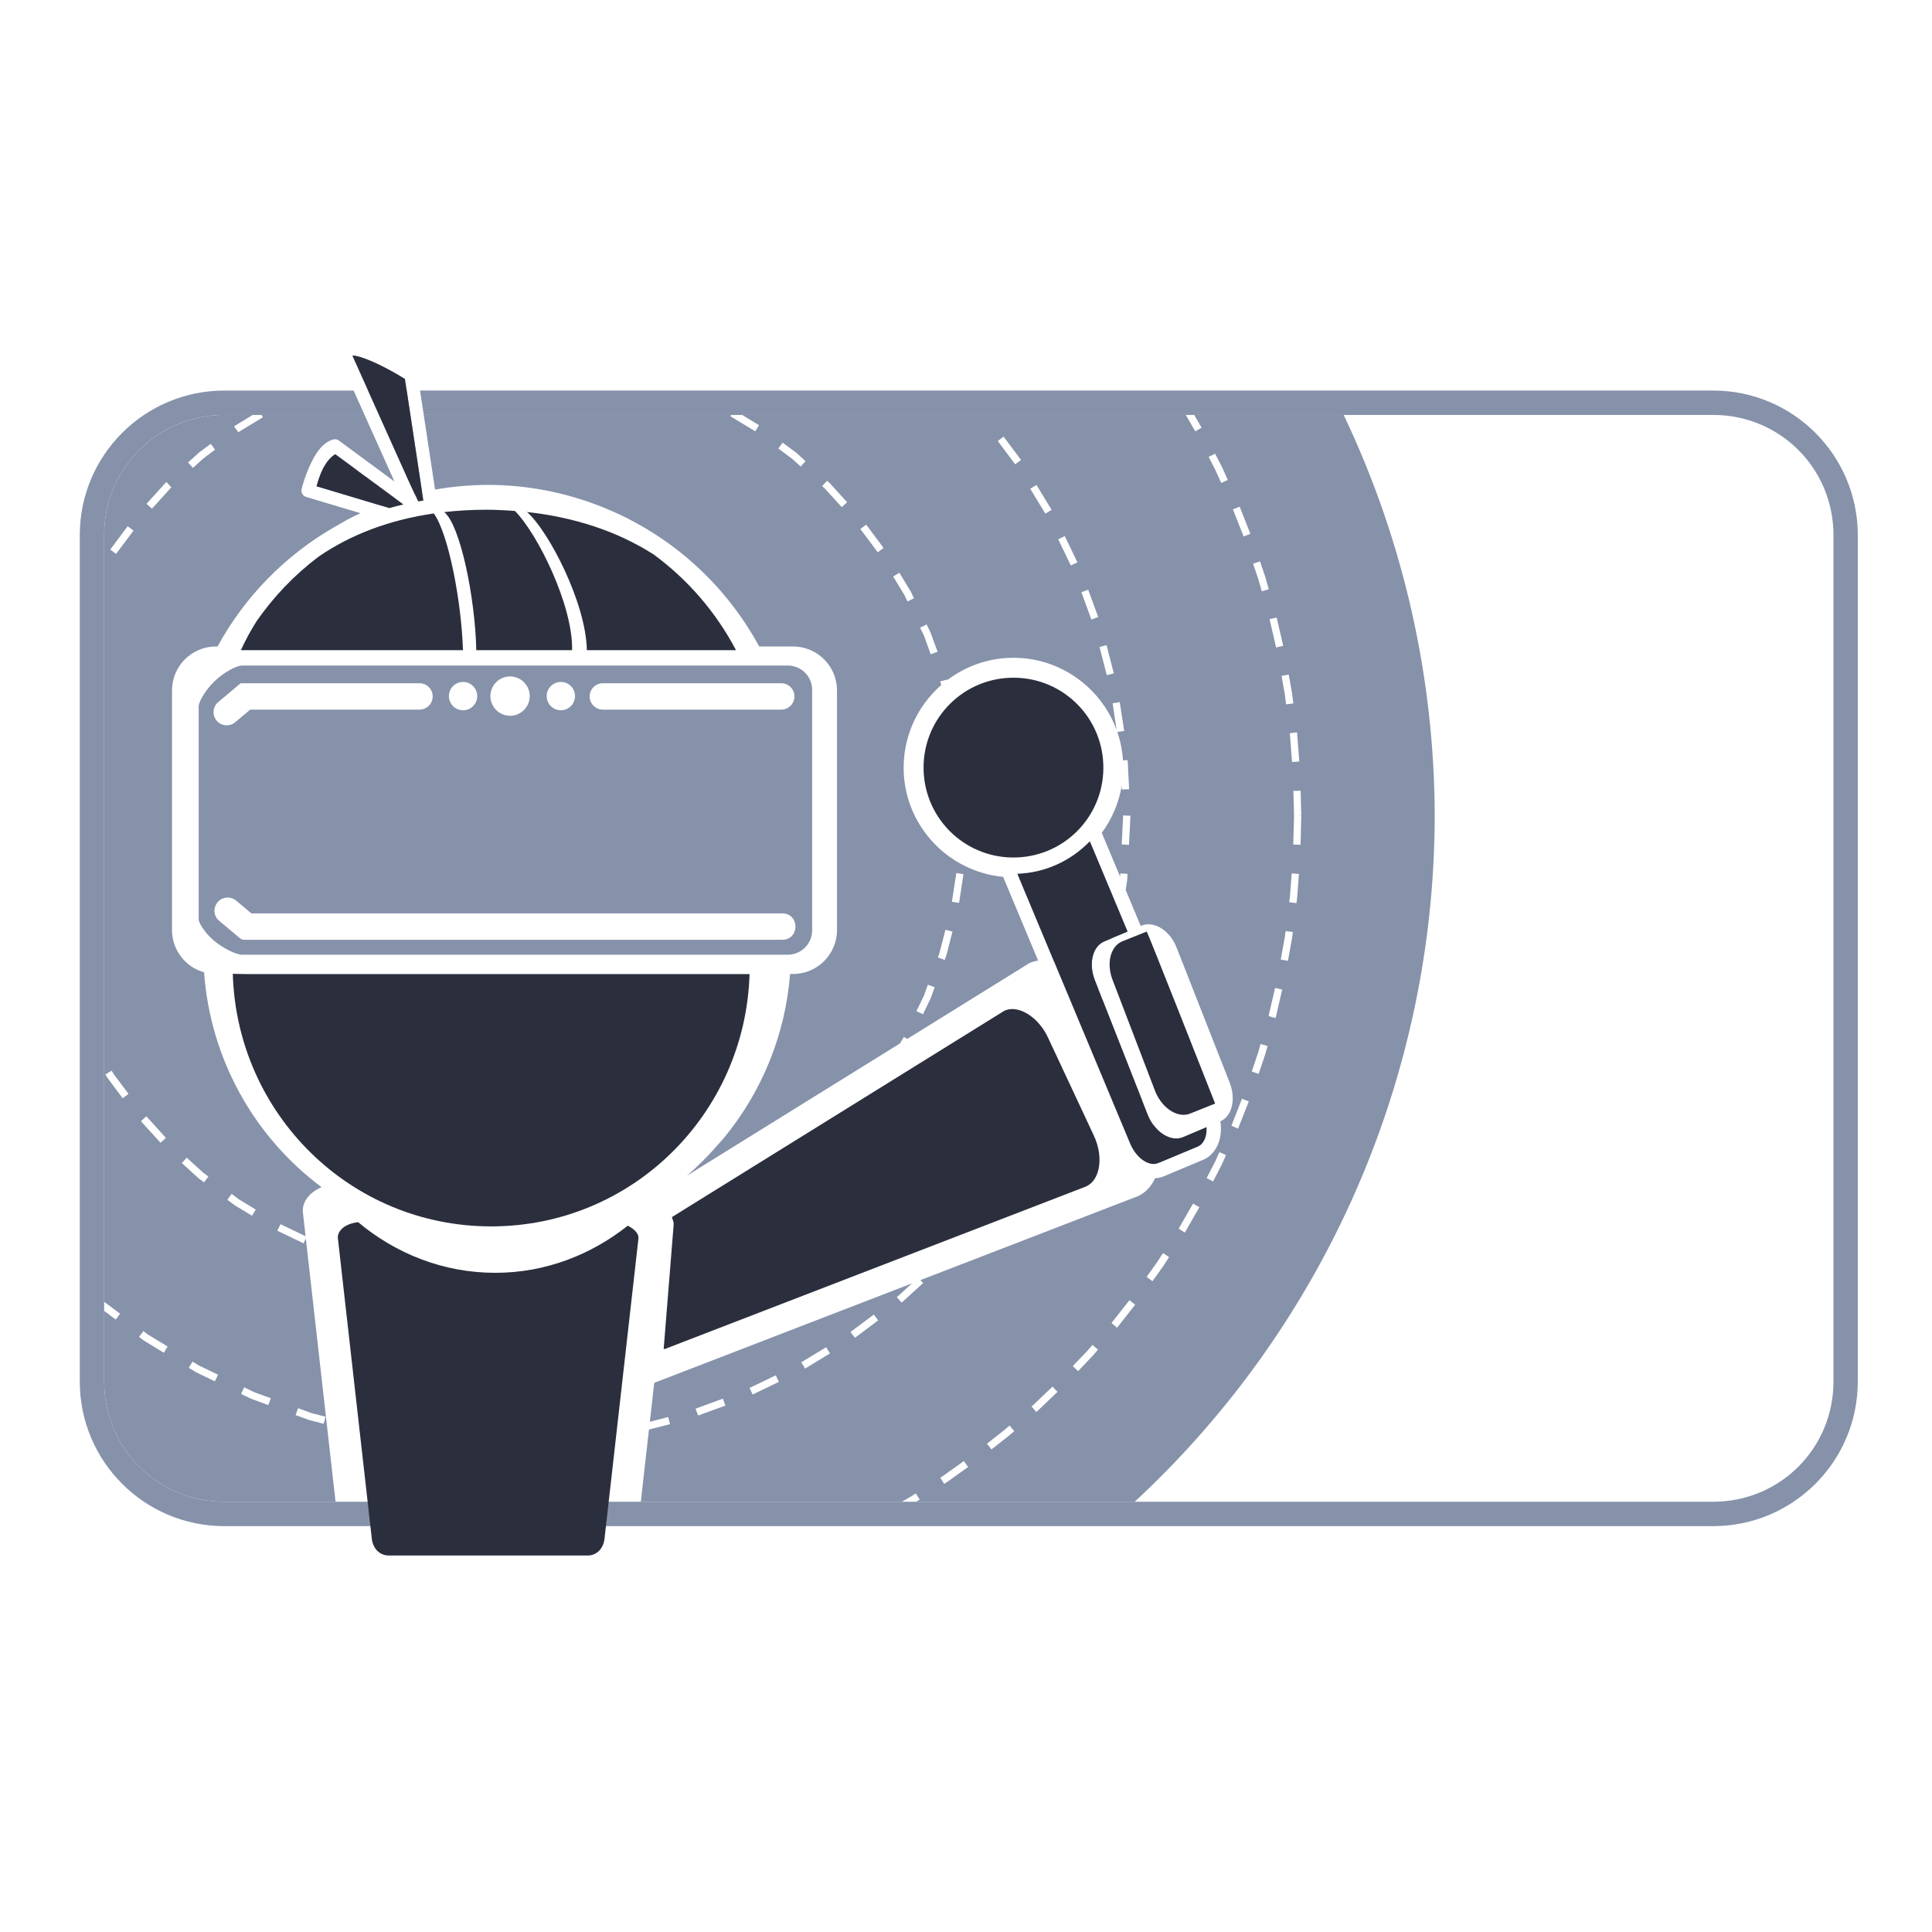 <?xml version="1.0" encoding="UTF-8" standalone="no"?>
<!-- Created with Inkscape (http://www.inkscape.org/) -->

<svg
   xmlns:dc="http://purl.org/dc/elements/1.1/"
   xmlns:cc="http://creativecommons.org/ns#"
   xmlns:rdf="http://www.w3.org/1999/02/22-rdf-syntax-ns#"
   xmlns:svg="http://www.w3.org/2000/svg"
   xmlns="http://www.w3.org/2000/svg"
   xmlns:sodipodi="http://sodipodi.sourceforge.net/DTD/sodipodi-0.dtd"
   xmlns:inkscape="http://www.inkscape.org/namespaces/inkscape"
   width="300"
   height="300"
   viewBox="0 0 79.375 79.375"
   version="1.1"
   id="svg2822"
   inkscape:version="0.92.2 2405546, 2018-03-11"
   sodipodi:docname="environment-emitting-headset.svg"
   inkscape:export-filename="/home/bastian/Sync/VRAR Requirements Visualization/virtual-reality-icons repository/900px/environment-emitting-headset.png"
   inkscape:export-xdpi="288"
   inkscape:export-ydpi="288">
  <defs
     id="defs2816">
    <clipPath
       clipPathUnits="userSpaceOnUse"
       id="clipPath6262-7">
      <rect
         y="220.75"
         x="26.85"
         height="6.375"
         width="3.825"
         id="rect6264-2"
         style="color:#bebebe;display:inline;overflow:visible;visibility:visible;fill:#bebebe;fill-opacity:1;fill-rule:nonzero;stroke:none;stroke-width:2;marker:none" />
    </clipPath>
    <clipPath
       clipPathUnits="userSpaceOnUse"
       id="clipPath6258-2">
      <rect
         y="221.282"
         x="26.966"
         height="5.313"
         width="2.898"
         id="rect6260-6"
         style="color:#bebebe;display:inline;overflow:visible;visibility:visible;fill:#bebebe;fill-opacity:1;fill-rule:nonzero;stroke:none;stroke-width:2;marker:none" />
    </clipPath>
    <clipPath
       clipPathUnits="userSpaceOnUse"
       id="clipPath6254-1">
      <rect
         y="221.502"
         x="26.999"
         height="4.878"
         width="1.876"
         id="rect6256-0"
         style="color:#bebebe;display:inline;overflow:visible;visibility:visible;fill:#bebebe;fill-opacity:1;stroke:none;stroke-width:2;marker:none" />
    </clipPath>
    <clipPath
       clipPathUnits="userSpaceOnUse"
       id="clipPath6262-7-6">
      <rect
         y="220.75"
         x="26.85"
         height="6.375"
         width="3.825"
         id="rect6264-2-2"
         style="color:#bebebe;display:inline;overflow:visible;visibility:visible;fill:#bebebe;fill-opacity:1;fill-rule:nonzero;stroke:none;stroke-width:2;marker:none" />
    </clipPath>
    <clipPath
       clipPathUnits="userSpaceOnUse"
       id="clipPath6258-2-9">
      <rect
         y="221.282"
         x="26.966"
         height="5.313"
         width="2.898"
         id="rect6260-6-1"
         style="color:#bebebe;display:inline;overflow:visible;visibility:visible;fill:#bebebe;fill-opacity:1;fill-rule:nonzero;stroke:none;stroke-width:2;marker:none" />
    </clipPath>
    <clipPath
       clipPathUnits="userSpaceOnUse"
       id="clipPath6254-1-2">
      <rect
         y="221.502"
         x="26.999"
         height="4.878"
         width="1.876"
         id="rect6256-0-7"
         style="color:#bebebe;display:inline;overflow:visible;visibility:visible;fill:#bebebe;fill-opacity:1;stroke:none;stroke-width:2;marker:none" />
    </clipPath>
    <clipPath
       clipPathUnits="userSpaceOnUse"
       id="clipPath6262-7-6-9">
      <rect
         y="220.75"
         x="26.85"
         height="6.375"
         width="3.825"
         id="rect6264-2-2-3"
         style="color:#bebebe;display:inline;overflow:visible;visibility:visible;fill:#bebebe;fill-opacity:1;fill-rule:nonzero;stroke:none;stroke-width:2;marker:none" />
    </clipPath>
    <clipPath
       clipPathUnits="userSpaceOnUse"
       id="clipPath6258-2-9-1">
      <rect
         y="221.282"
         x="26.966"
         height="5.313"
         width="2.898"
         id="rect6260-6-1-9"
         style="color:#bebebe;display:inline;overflow:visible;visibility:visible;fill:#bebebe;fill-opacity:1;fill-rule:nonzero;stroke:none;stroke-width:2;marker:none" />
    </clipPath>
    <clipPath
       clipPathUnits="userSpaceOnUse"
       id="clipPath6254-1-2-4">
      <rect
         y="221.502"
         x="26.999"
         height="4.878"
         width="1.876"
         id="rect6256-0-7-7"
         style="color:#bebebe;display:inline;overflow:visible;visibility:visible;fill:#bebebe;fill-opacity:1;stroke:none;stroke-width:2;marker:none" />
    </clipPath>
    <clipPath
       clipPathUnits="userSpaceOnUse"
       id="clipPath6254-1-2-4-6">
      <rect
         y="221.502"
         x="26.999"
         height="4.878"
         width="1.876"
         id="rect6256-0-7-7-1"
         style="color:#bebebe;display:inline;overflow:visible;visibility:visible;fill:#bebebe;fill-opacity:1;stroke:none;stroke-width:2;marker:none" />
    </clipPath>
    <clipPath
       clipPathUnits="userSpaceOnUse"
       id="clipPath6258-2-9-1-5">
      <rect
         y="221.282"
         x="26.966"
         height="5.313"
         width="2.898"
         id="rect6260-6-1-9-5"
         style="color:#bebebe;display:inline;overflow:visible;visibility:visible;fill:#bebebe;fill-opacity:1;fill-rule:nonzero;stroke:none;stroke-width:2;marker:none" />
    </clipPath>
    <clipPath
       clipPathUnits="userSpaceOnUse"
       id="clipPath6262-7-6-9-4">
      <rect
         y="220.75"
         x="26.85"
         height="6.375"
         width="3.825"
         id="rect6264-2-2-3-7"
         style="color:#bebebe;display:inline;overflow:visible;visibility:visible;fill:#bebebe;fill-opacity:1;fill-rule:nonzero;stroke:none;stroke-width:2;marker:none" />
    </clipPath>
    <clipPath
       clipPathUnits="userSpaceOnUse"
       id="clipPath6254-1-2-8">
      <rect
         y="221.502"
         x="26.999"
         height="4.878"
         width="1.876"
         id="rect6256-0-7-8"
         style="color:#bebebe;display:inline;overflow:visible;visibility:visible;fill:#bebebe;fill-opacity:1;stroke:none;stroke-width:2;marker:none" />
    </clipPath>
    <clipPath
       clipPathUnits="userSpaceOnUse"
       id="clipPath6258-2-9-4">
      <rect
         y="221.282"
         x="26.966"
         height="5.313"
         width="2.898"
         id="rect6260-6-1-3"
         style="color:#bebebe;display:inline;overflow:visible;visibility:visible;fill:#bebebe;fill-opacity:1;fill-rule:nonzero;stroke:none;stroke-width:2;marker:none" />
    </clipPath>
    <clipPath
       clipPathUnits="userSpaceOnUse"
       id="clipPath6262-7-6-1">
      <rect
         y="220.75"
         x="26.85"
         height="6.375"
         width="3.825"
         id="rect6264-2-2-4"
         style="color:#bebebe;display:inline;overflow:visible;visibility:visible;fill:#bebebe;fill-opacity:1;fill-rule:nonzero;stroke:none;stroke-width:2;marker:none" />
    </clipPath>
    <inkscape:path-effect
       effect="powerstroke"
       id="path-effect12069-9-3-7"
       is_visible="true"
       offset_points="0.004,0.718 | 0.5,0.458 | 1,-1.1980443e-05"
       sort_points="true"
       interpolator_type="CubicBezierFit"
       interpolator_beta="0.2"
       start_linecap_type="butt"
       linejoin_type="extrp_arc"
       miter_limit="4"
       end_linecap_type="butt" />
    <inkscape:path-effect
       effect="powerstroke"
       id="path-effect12071-4-3-8"
       is_visible="true"
       offset_points="0.002,0.352 | 0.501,0.267 | 1,-1.1980444e-05"
       sort_points="true"
       interpolator_type="CubicBezierFit"
       interpolator_beta="0.2"
       start_linecap_type="butt"
       linejoin_type="extrp_arc"
       miter_limit="4"
       end_linecap_type="butt" />
    <inkscape:path-effect
       effect="powerstroke"
       id="path-effect12067-35-7-4"
       is_visible="true"
       offset_points="0.012,0.68 | 1,0.367 | 2,-1.1980443e-05"
       sort_points="true"
       interpolator_type="CubicBezierFit"
       interpolator_beta="0.2"
       start_linecap_type="butt"
       linejoin_type="extrp_arc"
       miter_limit="4"
       end_linecap_type="butt" />
    <marker
       inkscape:isstock="true"
       style="overflow:visible"
       id="marker7811-5-8"
       refX="0"
       refY="0"
       orient="auto"
       inkscape:stockid="TriangleOutM">
      <path
         transform="scale(0.4)"
         style="fill:#2b2e3c;fill-opacity:1;fill-rule:evenodd;stroke:#2b2e3c;stroke-width:1pt;stroke-opacity:1"
         d="M 5.77,0 -2.88,5 V -5 Z"
         id="path7809-4-8"
         inkscape:connector-curvature="0" />
    </marker>
    <marker
       inkscape:isstock="true"
       style="overflow:visible"
       id="marker7811-5-8-5"
       refX="0"
       refY="0"
       orient="auto"
       inkscape:stockid="TriangleOutM">
      <path
         transform="scale(0.4)"
         style="fill:#2b2e3c;fill-opacity:1;fill-rule:evenodd;stroke:#2b2e3c;stroke-width:1pt;stroke-opacity:1"
         d="M 5.77,0 -2.88,5 V -5 Z"
         id="path7809-4-8-9"
         inkscape:connector-curvature="0" />
    </marker>
    <marker
       inkscape:stockid="TriangleInM"
       orient="auto"
       refY="0"
       refX="0"
       id="TriangleInM"
       style="overflow:visible"
       inkscape:isstock="true">
      <path
         id="path7387"
         d="M 5.77,0 -2.88,5 V -5 Z"
         style="fill:#2b2e3c;fill-opacity:1;fill-rule:evenodd;stroke:#2b2e3c;stroke-width:1pt;stroke-opacity:1"
         transform="scale(-0.4)"
         inkscape:connector-curvature="0" />
    </marker>
    <marker
       inkscape:isstock="true"
       style="overflow:visible"
       id="marker8582"
       refX="0"
       refY="0"
       orient="auto"
       inkscape:stockid="TriangleOutM">
      <path
         transform="scale(0.4)"
         style="fill:#2b2e3c;fill-opacity:1;fill-rule:evenodd;stroke:#2b2e3c;stroke-width:1pt;stroke-opacity:1"
         d="M 5.77,0 -2.88,5 V -5 Z"
         id="path8580"
         inkscape:connector-curvature="0" />
    </marker>
  </defs>
  <sodipodi:namedview
     id="base"
     pagecolor="#dddddd"
     bordercolor="#666666"
     borderopacity="1.0"
     inkscape:pageopacity="0"
     inkscape:pageshadow="2"
     inkscape:zoom="2.8284273"
     inkscape:cx="147.20494"
     inkscape:cy="173.31533"
     inkscape:document-units="mm"
     inkscape:current-layer="g11662"
     showgrid="false"
     inkscape:window-width="1920"
     inkscape:window-height="1016"
     inkscape:window-x="0"
     inkscape:window-y="27"
     inkscape:window-maximized="1"
     units="px"
     inkscape:snap-global="false"
     fit-margin-top="5"
     fit-margin-left="5"
     fit-margin-right="5"
     fit-margin-bottom="5"
     inkscape:snap-grids="true">
    <inkscape:grid
       type="xygrid"
       id="grid3470"
       originx="-180.986"
       originy="-153.567"
       empspacing="4" />
  </sodipodi:namedview>
  <g
     inkscape:label="Layer 1"
     inkscape:groupmode="layer"
     id="layer1"
     transform="translate(-180.986,-64.058)">
    <g
       id="g6111"
       transform="matrix(1.489,0,0,1.489,-109.078,-50.161)"
       style="stroke-width:0.672">
      <g
         transform="matrix(-0.07,0.92,-0.923,-0.07,128.537,1306.49)"
         id="g6334-6-7-3-7"
         style="stroke-width:0.488" />
      <g
         transform="matrix(0.257,0.886,-0.889,0.256,557.861,1263.749)"
         id="g6334-6-7-2"
         style="stroke-width:0.488" />
      <g
         transform="matrix(0.443,0.81,-0.812,0.441,799.195,1163.559)"
         id="g6334-6-6"
         style="stroke-width:0.488" />
      <g
         id="g6334-9"
         transform="matrix(0.453,0.805,-0.807,0.451,810.061,1153.462)"
         style="stroke-width:0.488" />
      <g
         id="g6334-2-1"
         transform="matrix(0.762,0.524,-0.525,0.759,1208.106,794.818)"
         style="stroke-width:0.488" />
      <g
         id="g13025-6-4-6-3"
         transform="matrix(0.14,-0.58,1.314,-0.137,265.918,-656.728)"
         style="stroke-width:0.639" />
      <g
         id="g11662"
         transform="translate(0,3.199)">
        <path
           style="opacity:1;fill:#8692aa;fill-opacity:1;fill-rule:evenodd;stroke:none;stroke-width:0;stroke-linecap:butt;stroke-linejoin:round;stroke-miterlimit:4;stroke-dasharray:none;stroke-dashoffset:1.89;stroke-opacity:1"
           clip-path="none"
           d="m 34.74,64.299 c -10.361,0 -18.641,8.282 -18.641,18.643 V 201.777 l 2.475,1.848 -0.682,0.9 -1.793,-1.344 v 10.945 c 0,10.361 8.28,18.641 18.641,18.641 h 17.225 0.002 l -0.389,-3.439 -0.182,-1.613 -4.033,-35.734 -0.357,0.729 -4.066,-1.957 0.496,-1.01 3.887,1.869 -0.422,-3.73 c -0.135,-1.677 1.109,-3.123 2.906,-3.873 -10.626,-7.927 -17.276,-20.085 -18.217,-33.309 -2.875,-0.807 -4.975,-3.433 -4.975,-6.572 v -37.104 c 0,-3.786 3.048,-6.834 6.834,-6.834 h 0.227 c 4.241,-7.764 10.556,-14.197 18.24,-18.582 0.018,0.009 1.936,-1.115 1.936,-1.115 0.653,-0.336 1.314,-0.656 1.982,-0.961 l -8.43,-2.525 c -0.519,-0.158 -0.823,-0.694 -0.693,-1.221 0.187,-0.795 0.658,-2.371 1.418,-3.936 0.76,-1.564 1.73,-3.203 3.441,-3.736 0.311,-0.097 0.65,-0.04 0.912,0.154 l 3.789,2.793 1.244,0.918 3.584,2.641 -4.637,-10.32 H 40.486 l 0.223,0.363 -3.715,2.254 -0.045,0.033 -0.045,0.033 -0.682,-0.902 0.1,-0.066 0.045,-0.033 2.758,-1.682 z m 23.963,0 5.525,12.295 c 0.386,-0.094 0.774,-0.183 1.162,-0.268 L 63.57,64.299 Z m 6.936,0 1.754,11.572 c 2.733,-0.482 5.504,-0.725 8.279,-0.727 6.133,0.017 12.205,1.215 17.885,3.529 l 1.416,0.602 c 9.658,4.274 17.626,11.629 22.658,20.914 h 0.391 1.684 3.158 c 3.786,0 6.834,3.048 6.834,6.834 v 37.104 c 0,3.786 -3.048,6.834 -6.834,6.834 h -0.439 c -0.733,9.337 -4.324,18.223 -10.285,25.447 l -1.018,1.141 c -1.448,1.67 -3.015,3.232 -4.689,4.674 l 5.977,-3.711 1.391,-0.863 25.656,-15.924 0.613,-1.012 0.516,0.311 3.016,-1.871 1.758,-1.09 14.141,-8.777 c 0.44,-0.206 0.902,-0.334 1.373,-0.404 l -5.428,-12.979 c -8.358,-0.791 -15.082,-7.674 -15.408,-16.285 -0.202,-5.327 2.087,-10.183 5.818,-13.453 l -0.146,-0.57 1.088,-0.275 0.018,0.07 c 2.683,-2.03 5.983,-3.297 9.59,-3.434 7.558,-0.287 14.17,4.441 16.639,11.195 l -0.625,-4.15 1.109,-0.176 0.682,4.463 -1.062,0.156 c 0.481,1.394 0.775,2.873 0.877,4.408 l 0.725,-0.037 0.23,4.496 -1.121,0.055 -0.029,-0.57 c -0.454,2.682 -1.528,5.165 -3.092,7.277 l 2.844,6.803 0.025,-0.496 1.121,0.055 -0.045,0.979 -0.012,0.055 -0.223,1.48 2.328,5.568 0.094,-0.041 c 1.89,-0.803 4.393,0.657 5.447,3.34 l 8.16,20.756 c 1.121,2.64 0.516,5.406 -1.352,6.225 0.13,0.904 0.12,1.791 -0.066,2.613 -0.331,1.46 -1.212,2.771 -2.605,3.354 l -6.111,2.561 c -0.436,0.183 -0.889,0.269 -1.344,0.291 -0.56,1.236 -1.436,2.216 -2.615,2.768 l -15.406,5.945 c 0,0 -4.426,1.714 -4.443,1.723 h -0.019 l -13.881,5.357 0.416,0.457 -3.33,3.035 -0.758,-0.836 2.361,-2.15 -39.959,15.422 -0.682,6.033 2.844,-0.73 0.285,1.1 -3.264,0.836 -1.264,11.195 H 139.75 l 1.33,-0.766 0.021,-0.01 0.814,-0.518 0.604,0.945 -0.543,0.348 h 33.865 c 29.61,-27.45 46.459,-65.985 46.508,-106.361 -0.051,-21.491 -4.87,-42.703 -14.109,-62.107 h -23.17 l 1.139,1.979 -0.979,0.561 -1.465,-2.539 h -31.27 -0.963 -36.529 l 2.609,1.584 -0.582,0.955 -3.857,-2.34 0.121,-0.199 z m 89.883,3.363 2.705,3.617 -0.912,0.67 -2.693,-3.605 z m -34.238,0.936 2.111,1.57 0.045,0.045 1.385,1.252 -0.758,0.836 -1.342,-1.23 -0.012,0.01 -2.109,-1.582 z m -88.664,0.186 0.67,0.902 -1.857,1.395 -1.572,1.43 -0.758,-0.836 1.615,-1.461 0.033,-0.045 z m 155.689,1.518 1.066,2.078 0.012,0.021 0.891,1.979 -1.023,0.461 -0.879,-1.945 -0.012,-0.033 -1.055,-2.055 z m -136.387,0.088 c -0.598,0.354 -1.372,1.147 -1.957,2.352 -0.494,1.018 -0.724,1.864 -0.945,2.617 l 9.734,2.918 c 0.874,-0.323 1.757,-0.621 2.648,-0.893 l -4.791,-3.535 -0.516,1.068 -1.361,-0.658 0.637,-1.324 z m 76.232,4.109 0.418,0.375 0.033,0.033 2.66,2.924 -0.836,0.758 -2.615,-2.879 -0.021,-0.023 -0.023,-0.021 -0.373,-0.33 z m -102.395,0.211 0.758,0.834 -0.176,0.166 -2.836,3.121 -0.834,-0.758 2.867,-3.166 0.047,-0.033 z m 134.863,0.449 2.34,3.848 -0.967,0.594 -2.342,-3.859 z m 31.5,3.363 1.648,4.199 -1.045,0.418 -1.658,-4.199 z m -57.902,2.781 2.693,3.615 -0.9,0.672 -2.693,-3.605 z m -114.482,0.252 0.912,0.672 -2.705,3.615 -0.9,-0.67 z m 145.27,1.529 1.957,4.066 -1.023,0.482 -1.955,-4.055 z m 30.26,3.912 0.791,2.342 0.01,0.033 0.561,1.955 -1.088,0.309 -0.549,-1.936 -0.012,-0.021 -0.781,-2.318 z m -55.902,1.77 1.758,2.891 0.023,0.045 0.482,1.021 -1.01,0.484 -0.463,-0.967 v -0.012 l -0.021,-0.033 -1.736,-2.848 z m 29.27,2.627 1.549,4.232 -1.055,0.385 -1.549,-4.232 z m 29.215,4.309 1.012,4.385 -1.1,0.264 -1.012,-4.396 z m -54.264,1.076 0.604,1.242 0.023,0.057 1.078,2.934 -1.066,0.385 -1.045,-2.879 -0.012,-0.012 -0.01,-0.045 -0.584,-1.186 z m 27.896,3.211 1.121,4.373 -1.09,0.275 -1.121,-4.363 z m 28.234,4.561 0.518,2.869 v 0.033 l 0.197,1.57 -1.121,0.145 -0.197,-1.584 -0.506,-2.836 z m 1.287,8.947 0.021,0.152 v 0.033 l 0.33,4.342 -1.121,0.078 -0.33,-4.309 v -0.021 l -0.021,-0.133 z m 0.561,9.057 0.098,3.836 -0.559,0.021 0.559,0.012 -0.109,4.506 -1.131,-0.033 0.121,-4.473 v -0.021 -0.012 l -0.1,-3.814 z m -27.512,3.824 1.133,0.055 -0.23,4.508 -1.121,-0.057 z m -4.938,4.57 c -2.893,2.915 -6.826,4.804 -11.229,5.02 l 5.473,13.094 c 2.466,0.705 4.902,2.883 6.361,6.002 l 0.014,0.029 0.467,-1.811 -0.445,-1.133 c -1.127,-2.653 -0.513,-5.436 1.377,-6.238 l 1.033,-0.439 0.184,-1.223 1.111,0.178 -0.082,0.529 1.354,-0.574 z m -20.924,4.365 1.109,0.166 -0.682,4.463 -1.109,-0.178 z m 51.988,0.055 1.121,0.088 -0.275,3.672 v 0.033 l -0.109,0.812 -1.121,-0.143 0.109,-0.791 v -0.021 z m -53.67,8.738 1.088,0.275 -0.934,3.66 -0.023,0.055 -0.252,0.682 -1.055,-0.385 0.23,-0.627 z m 52.725,0.199 1.121,0.143 -0.121,0.924 v 0.021 l -0.637,3.527 -1.111,-0.197 0.627,-3.496 z m -55.451,8.32 1.057,0.383 -0.627,1.727 -0.023,0.057 -1.164,2.406 -1.012,-0.482 1.143,-2.363 0.012,-0.033 0.012,-0.023 z m 53.822,0.494 1.1,0.252 -0.955,4.154 -0.012,0.035 -0.066,0.23 -1.076,-0.309 0.055,-0.209 v -0.021 z m -26.703,1.943 -0.125,0.484 -0.01,0.057 -0.35,0.949 0.244,0.523 0.543,-0.199 0.527,1.43 -0.424,0.152 5.824,12.453 z m 24.451,6.75 1.088,0.309 -0.373,1.318 -0.012,0.033 -1,2.967 -1.066,-0.361 0.99,-2.945 0.012,-0.023 z m -178.1,4.133 0.33,0.539 0.033,0.045 2.254,3.012 -0.902,0.682 -2.285,-3.066 -0.035,-0.045 -0.352,-0.584 z m 175.221,4.354 1.055,0.416 -1.648,4.178 -0.012,0.021 -0.01,0.023 -0.836,-0.385 -0.188,-0.078 v -0.01 l 0.012,-0.012 z m -169.836,2.725 3.035,3.342 -0.836,0.758 -3.033,-3.342 z m 156.025,1.195 c 0.883,2.049 1.193,4.141 0.984,5.979 l 5.945,-2.48 c 0.623,-0.26 1.085,-0.854 1.297,-1.791 0.083,-0.364 0.103,-0.782 0.088,-1.219 l -3.617,1.537 c -1.545,0.656 -3.438,-0.235 -4.697,-2.025 z m 10.314,4.355 1.023,0.463 -0.615,1.373 -0.012,0.023 -1.375,2.682 -1,-0.518 1.363,-2.648 0.012,-0.033 z m -160.086,0.857 2.539,2.309 0.045,0.033 0.781,0.582 -0.67,0.902 -0.836,-0.615 -0.033,-0.035 -2.572,-2.34 z m 6.969,5.617 1.088,0.812 0.045,0.033 2.605,1.584 -0.582,0.955 -2.648,-1.604 -0.045,-0.035 -1.133,-0.834 z m 149.029,1.504 0.979,0.561 -2.23,3.893 -0.012,0.021 -0.023,0.012 -0.943,-0.605 0.01,-0.021 z m -4.66,7.672 0.945,0.617 -0.781,1.209 -0.01,0.033 -1.781,2.494 -0.912,-0.658 1.758,-2.475 0.012,-0.021 z m -5.199,7.299 0.881,0.703 -2.682,3.42 -0.023,0.021 -0.1,0.121 -0.857,-0.736 0.088,-0.1 0.012,-0.021 z m -39.623,2.232 0.67,0.9 -3.604,2.703 -0.682,-0.912 z m -113.23,2.561 0.648,0.494 0.045,0.033 3.066,1.857 -0.582,0.969 -3.111,-1.891 -0.045,-0.035 -0.691,-0.516 z m 147.127,2.143 0.848,0.736 -0.848,0.979 -0.012,0.012 -2.219,2.33 -0.824,-0.781 2.209,-2.309 0.012,-0.01 z m -41.281,0.352 0.582,0.967 -3.848,2.342 -0.594,-0.967 z m -98.229,2.232 1.033,0.625 0.033,0.023 h 0.012 l 2.879,1.385 -0.494,1.021 -2.924,-1.406 -0.045,-0.033 -1.076,-0.648 z m 90.402,2.131 0.494,1.012 -4.066,1.957 -0.484,-1.012 z m 42.908,1.748 0.77,0.812 -3.021,2.891 -0.012,0.012 -0.252,0.221 -0.736,-0.857 0.23,-0.197 0.01,-0.012 z m -125.299,0.109 1.496,0.727 0.045,0.021 2.582,0.936 -0.385,1.064 -2.637,-0.967 -0.047,-0.021 -1.537,-0.736 z m 74.201,1.76 0.396,1.066 -4.232,1.549 -0.395,-1.066 z m -65.846,1.473 2.1,0.77 2.154,0.549 -0.287,1.1 -2.197,-0.572 -0.057,-0.01 -2.1,-0.77 z m 110.283,2.691 0.736,0.857 -0.846,0.727 -0.023,0.021 -2.67,2.09 -0.693,-0.881 2.65,-2.088 0.021,-0.012 z m -7.078,5.508 0.66,0.912 -3.275,2.342 -0.023,0.01 -0.418,0.266 -0.604,-0.957 0.385,-0.242 0.021,-0.012 z"
           transform="matrix(0.178,0,0,0.178,194.813,73.513)"
           id="path12738"
           inkscape:connector-curvature="0"
           sodipodi:nodetypes="ssccccssccccccccccccsssccccccccccccccccccccccscccccccccccccssssccccccccccccccccccccccccccccccccccccccccccccccccccccccccccccccccccccccccccccccccccccccccccccccccccccccccccccccccccccccccccccccccccccccccccccccccccccccccccccccccccccccccccccccccccccccccccccccccccccccccccccccccccccccccccccccccccccccccccccccccccccccccccccccccccccccccccccccccccccccccccccccccccccccccccccccccccccccccccccccccccccccccccccccccccccccccccccccccccccccccccccccccccccccccccccccccccccccccccccccccccccccccccccccccccccccccccccccccccccccccccccccccccccccccccccccccccccccccccccccccccccccccccccccccccccc" />
        <path
           style="color:#000000;font-style:normal;font-variant:normal;font-weight:normal;font-stretch:normal;font-size:medium;line-height:normal;font-family:sans-serif;font-variant-ligatures:normal;font-variant-position:normal;font-variant-caps:normal;font-variant-numeric:normal;font-variant-alternates:normal;font-feature-settings:normal;text-indent:0;text-align:start;text-decoration:none;text-decoration-line:none;text-decoration-style:solid;text-decoration-color:#000000;letter-spacing:normal;word-spacing:normal;text-transform:none;writing-mode:lr-tb;direction:ltr;text-orientation:mixed;dominant-baseline:auto;baseline-shift:baseline;text-anchor:start;white-space:normal;shape-padding:0;clip-rule:nonzero;display:inline;overflow:visible;visibility:visible;opacity:1;isolation:auto;mix-blend-mode:normal;color-interpolation:sRGB;color-interpolation-filters:linearRGB;solid-color:#000000;solid-opacity:1;vector-effect:none;fill:#8692aa;fill-opacity:1;fill-rule:evenodd;stroke:none;stroke-width:3.78;stroke-linecap:round;stroke-linejoin:round;stroke-miterlimit:4;stroke-dasharray:none;stroke-dashoffset:0;stroke-opacity:1;color-rendering:auto;image-rendering:auto;shape-rendering:auto;text-rendering:auto;enable-background:accumulate"
           d="m 57.006,60.52 1.697,3.779 h 4.867 L 62.998,60.52 Z M 98.854,236.549 H 265.508 c 12.389,0 22.422,-10.033 22.422,-22.422 V 125.588 86.627 82.941 c 0,-12.389 -10.033,-22.422 -22.422,-22.422 H 65.064 l 0.574,3.779 H 265.508 c 10.361,0 18.652,8.282 18.652,18.643 V 88 v 38.959 87.168 c 0,10.361 -8.292,18.641 -18.652,18.641 H 99.281 51.965 34.74 c -10.361,0 -18.641,-8.28 -18.641,-18.641 V 82.941 c 0,-10.361 8.28,-18.643 18.641,-18.643 H 56.463 L 54.766,60.52 H 34.74 c -12.389,0 -22.422,10.033 -22.422,22.422 V 214.127 c 0,12.389 10.033,22.422 22.422,22.422 h 17.652 z"
           transform="matrix(0.178,0,0,0.178,194.813,73.513)"
           id="rect12817"
           inkscape:connector-curvature="0"
           sodipodi:nodetypes="ccccccssccssccssccssccssssccsssscc" />
        <path
           style="opacity:1;fill:#2b2e3c;fill-opacity:1;fill-rule:evenodd;stroke:none;stroke-width:1.791;stroke-linecap:square;stroke-linejoin:miter;stroke-miterlimit:4;stroke-dasharray:none;stroke-dashoffset:0;stroke-opacity:1"
           d="M 81.639 79.346 C 85.01 82.276 90.819 93.526 90.918 100.768 L 114.043 100.768 C 110.929 94.839 106.541 89.801 101.297 85.945 C 95.63 82.303 88.88 80.139 81.639 79.346 z M 67.197 79.57 C 60.503 80.542 54.406 82.76 49.279 86.311 C 45.577 89.113 42.315 92.509 39.648 96.396 C 38.786 97.771 37.996 99.223 37.291 100.768 L 71.715 100.768 C 71.482 93.199 69.477 82.717 67.197 79.57 z "
           transform="matrix(0.178,0,0,0.178,194.813,73.513)"
           id="path2039-7-9-0-2-4-8" />
        <path
           style="opacity:1;fill:#8692aa;fill-opacity:1;fill-rule:evenodd;stroke:none;stroke-width:2.042;stroke-linecap:square;stroke-linejoin:miter;stroke-miterlimit:4;stroke-dasharray:none;stroke-dashoffset:0;stroke-opacity:1"
           d="M 37.521 103.143 C 36.563 103.164 34.664 104.189 33.201 105.594 C 31.738 106.999 30.75 108.824 30.75 109.484 L 30.75 142.447 C 30.75 143.069 31.765 144.679 33.256 145.898 C 34.747 147.118 36.663 147.975 37.5 147.975 L 38.521 147.975 L 122.021 147.975 C 124.157 147.975 125.846 146.286 125.846 144.15 L 125.846 106.955 C 125.846 104.819 124.157 103.143 122.021 103.143 L 37.521 103.143 z M 79.02 104.84 A 3.045 3.045 0 0 1 82.064 107.885 A 3.045 3.045 0 0 1 79.02 110.93 A 3.045 3.045 0 0 1 75.973 107.885 A 3.045 3.045 0 0 1 79.02 104.84 z M 71.732 105.691 A 2.193 2.193 0 0 1 73.926 107.885 A 2.193 2.193 0 0 1 71.732 110.078 A 2.193 2.193 0 0 1 69.539 107.885 A 2.193 2.193 0 0 1 71.732 105.691 z M 86.893 105.691 A 2.193 2.193 0 0 1 89.086 107.885 A 2.193 2.193 0 0 1 86.893 110.078 A 2.193 2.193 0 0 1 84.699 107.885 A 2.193 2.193 0 0 1 86.893 105.691 z M 37.258 105.891 L 64.977 105.891 A 2.044 2.044 0 0 1 64.977 109.979 L 38.742 109.979 L 36.412 111.936 A 2.044 2.044 0 1 1 33.785 108.803 L 37.258 105.891 z M 93.396 105.891 A 2.044 2.044 0 0 1 93.4 105.891 A 2.044 2.044 0 0 1 93.404 105.891 A 2.044 2.044 0 0 1 93.408 105.891 A 2.044 2.044 0 0 1 93.412 105.891 L 121.055 105.891 A 2.044 2.044 0 0 1 121.055 109.979 L 93.412 109.979 A 2.044 2.044 0 0 1 93.396 105.891 z M 35.279 139.115 C 35.76 139.121 36.224 139.297 36.588 139.611 L 38.918 141.566 L 121.207 141.566 C 123.934 141.566 123.934 145.656 121.207 145.656 L 37.633 145.656 C 37.506 145.605 37.389 145.568 37.254 145.506 L 33.961 142.744 C 32.453 141.523 33.339 139.084 35.279 139.115 z "
           transform="matrix(0.178,0,0,0.178,194.813,73.513)"
           id="rect2278-9-8-37-90-77-7" />
        <path
           style="opacity:1;fill:#2b2e3c;fill-opacity:1;fill-rule:evenodd;stroke:none;stroke-width:2.22;stroke-linecap:square;stroke-linejoin:miter;stroke-miterlimit:4;stroke-dasharray:none;stroke-dashoffset:0;stroke-opacity:1"
           d="M 36.037 150.932 C 36.672 172.635 54.232 190.084 76.09 190.084 C 97.929 190.082 115.484 172.663 116.141 150.977 L 38.258 150.977 L 36.037 150.932 z "
           transform="matrix(0.178,0,0,0.178,194.813,73.513)"
           id="path2039-7-92-94-4-8" />
        <path
           style="opacity:1;fill:#2b2e3c;fill-opacity:1;fill-rule:evenodd;stroke:none;stroke-width:2.22;stroke-linecap:square;stroke-linejoin:miter;stroke-miterlimit:4;stroke-dasharray:none;stroke-dashoffset:0;stroke-opacity:1"
           clip-path="none"
           d="M 55.471 189.432 C 54.549 189.537 53.69 189.833 53.141 190.289 C 52.545 190.783 52.281 191.321 52.326 191.895 L 52.326 191.906 L 57.57 238.344 L 57.57 238.355 C 57.697 239.946 58.745 241.102 60.23 241.102 L 91.027 241.102 C 92.512 241.102 93.548 239.947 93.676 238.355 L 93.676 238.344 L 98.93 191.873 L 98.918 191.906 C 98.978 191.156 98.245 190.484 97.27 189.973 C 91.601 194.469 84.519 197.281 76.727 197.281 C 68.614 197.281 61.242 194.266 55.471 189.434 L 55.471 189.432 z "
           transform="matrix(0.178,0,0,0.178,194.813,73.513)"
           id="rect2278-4-36-4-4-7" />
        <path
           style="opacity:1;fill:#2b2e3c;fill-opacity:1;fill-rule:evenodd;stroke:none;stroke-width:4.084;stroke-linecap:round;stroke-linejoin:miter;stroke-miterlimit:4;stroke-dasharray:none;stroke-dashoffset:0;stroke-opacity:1"
           d="m 51.922,70.389 c -0.598,0.354 -1.372,1.147 -1.957,2.352 -0.494,1.018 -0.724,1.864 -0.945,2.617 l 11.271,3.379 c 0.723,-0.202 1.455,-0.386 2.193,-0.557 z"
           transform="matrix(0.178,0,0,0.178,194.813,73.513)"
           id="path9205-9-3-8-9"
           inkscape:connector-curvature="0"
           sodipodi:nodetypes="cccccc" />
        <path
           style="opacity:1;fill:#2b2e3c;fill-opacity:1;fill-rule:evenodd;stroke:none;stroke-width:3.816;stroke-linecap:round;stroke-linejoin:miter;stroke-miterlimit:4;stroke-dasharray:none;stroke-dashoffset:0;stroke-opacity:1"
           d="m 54.57,55.1 8.752,19.477 1.457,3.129 c 0.265,-0.049 0.534,-0.092 0.801,-0.137 L 62.725,58.717 c -0.346,-0.214 -2.182,-1.368 -4.406,-2.408 -1.212,-0.567 -2.454,-1.036 -3.287,-1.188 -0.24,-0.043 -0.316,-0.024 -0.461,-0.021 z"
           transform="matrix(0.178,0,0,0.178,194.813,73.513)"
           id="path9205-2-7-78-9-6"
           inkscape:connector-curvature="0"
           sodipodi:nodetypes="cccccccc" />
        <path
           style="opacity:1;fill:#2b2e3c;fill-opacity:1;fill-rule:evenodd;stroke:none;stroke-width:2.22;stroke-linecap:square;stroke-linejoin:miter;stroke-miterlimit:4;stroke-dasharray:none;stroke-dashoffset:0;stroke-opacity:1"
           d="M 156.797 156.395 C 156.376 156.407 155.99 156.501 155.621 156.67 L 104.105 188.643 C 104.203 189.029 104.413 189.371 104.379 189.787 L 102.83 209.086 C 102.9 209.063 102.994 209.104 103.061 209.076 L 103.105 209.053 L 168.338 183.883 C 168.344 183.883 168.345 183.875 168.35 183.873 C 169.347 183.4 170.023 182.401 170.283 180.98 C 170.545 179.554 170.332 177.764 169.514 176.014 L 162.402 160.812 C 161.072 157.969 158.631 156.344 156.797 156.395 z "
           transform="matrix(0.178,0,0,0.178,194.813,73.513)"
           id="rect2278-4-3-6-6-8-7" />
        <path
           style="opacity:1;fill:#2b2e3c;fill-opacity:1;fill-rule:evenodd;stroke:none;stroke-width:2.22;stroke-linecap:square;stroke-linejoin:miter;stroke-miterlimit:4;stroke-dasharray:none;stroke-dashoffset:0;stroke-opacity:1"
           d="m 168.883,130.391 c -2.85,2.955 -6.791,4.866 -11.207,5.033 -0.006,2.2e-4 -0.012,-2.2e-4 -0.018,0 l 17.494,41.854 c 0.51,1.219 1.328,2.153 2.145,2.66 0.816,0.507 1.563,0.59 2.186,0.33 l 6.111,-2.551 c 0.623,-0.26 1.085,-0.854 1.297,-1.791 0.083,-0.364 0.103,-0.782 0.088,-1.219 l -3.617,1.537 c -1.89,0.803 -4.318,-0.688 -5.445,-3.342 l -8.16,-20.754 c -1.127,-2.653 -0.513,-5.436 1.377,-6.238 l 3.6,-1.529 z"
           transform="matrix(0.178,0,0,0.178,194.813,73.513)"
           id="rect2278-4-3-5-2-7-0-6"
           inkscape:connector-curvature="0"
           sodipodi:nodetypes="ccccccccccccccc" />
        <path
           style="opacity:1;fill:#2b2e3c;fill-opacity:1;fill-rule:evenodd;stroke:none;stroke-width:2.53;stroke-linecap:square;stroke-linejoin:miter;stroke-miterlimit:4;stroke-dasharray:none;stroke-dashoffset:0;stroke-opacity:1"
           d="m 156.523,105.043 c -7.705,0.292 -13.691,6.748 -13.398,14.453 0.293,7.705 6.748,13.691 14.453,13.398 7.705,-0.292 13.691,-6.748 13.398,-14.453 -0.292,-7.705 -6.748,-13.691 -14.453,-13.398 z"
           transform="matrix(0.178,0,0,0.178,194.813,73.513)"
           id="path10131-0-7-0-0-2"
           inkscape:connector-curvature="0"
           sodipodi:nodetypes="ccccc" />
        <path
           style="opacity:1;fill:#2b2e3c;fill-opacity:1;fill-rule:evenodd;stroke:none;stroke-width:1.611;stroke-linecap:square;stroke-linejoin:miter;stroke-miterlimit:4;stroke-dasharray:none;stroke-dashoffset:0;stroke-opacity:1"
           d="m 228.332,103.959 -0.679,0.272 c -0.336,0.143 -0.768,-0.122 -0.968,-0.594 l -1.164,-3.043 c -0.2,-0.472 -0.091,-0.966 0.245,-1.109 l 0.679,-0.272 c 0.019,0.001 1.887,4.745 1.887,4.745 z"
           id="rect2278-4-3-5-2-5-6-5-11-9"
           inkscape:connector-curvature="0"
           sodipodi:nodetypes="ccccccc" />
        <path
           style="opacity:1;fill:#2b2e3c;fill-opacity:1;fill-rule:evenodd;stroke:none;stroke-width:2.042;stroke-linecap:round;stroke-linejoin:round;stroke-miterlimit:4;stroke-dasharray:none;stroke-dashoffset:1.89;stroke-opacity:1"
           d="M 75.242 78.994 C 73.05 78.997 70.905 79.123 68.811 79.361 C 71.317 81.394 73.611 92.691 73.783 100.768 L 88.635 100.768 C 88.787 93.803 83.245 82.655 79.771 79.186 C 78.277 79.072 76.769 78.995 75.242 78.994 z "
           transform="matrix(0.178,0,0,0.178,194.813,73.513)"
           id="rect2384-7-380" />
        <path
           sodipodi:nodetypes="sssssssss"
           inkscape:connector-curvature="0"
           id="rect12817-3-1"
           d="m 71.4,79.267 c -2.202,0 -3.984,1.783 -3.984,3.984 v 23.312 c 0,2.202 1.783,3.984 3.984,3.984 h 41.007 c 2.202,0 3.984,-1.783 3.984,-3.984 V 83.252 c 0,-2.202 -1.783,-3.984 -3.984,-3.984 z"
           style="color:#000000;font-style:normal;font-variant:normal;font-weight:normal;font-stretch:normal;font-size:medium;line-height:normal;font-family:sans-serif;font-variant-ligatures:normal;font-variant-position:normal;font-variant-caps:normal;font-variant-numeric:normal;font-variant-alternates:normal;font-feature-settings:normal;text-indent:0;text-align:start;text-decoration:none;text-decoration-line:none;text-decoration-style:solid;text-decoration-color:#000000;letter-spacing:normal;word-spacing:normal;text-transform:none;writing-mode:lr-tb;direction:ltr;text-orientation:mixed;dominant-baseline:auto;baseline-shift:baseline;text-anchor:start;white-space:normal;shape-padding:0;clip-rule:nonzero;display:inline;overflow:visible;visibility:visible;opacity:1;isolation:auto;mix-blend-mode:normal;color-interpolation:sRGB;color-interpolation-filters:linearRGB;solid-color:#000000;solid-opacity:1;vector-effect:none;fill:#8692aa;fill-opacity:1;fill-rule:evenodd;stroke:none;stroke-width:0.672;stroke-linecap:round;stroke-linejoin:round;stroke-miterlimit:4;stroke-dasharray:none;stroke-dashoffset:0;stroke-opacity:1;color-rendering:auto;image-rendering:auto;shape-rendering:auto;text-rendering:auto;enable-background:accumulate" />
        <path
           inkscape:connector-curvature="0"
           style="opacity:1;fill:#8692aa;fill-opacity:1;fill-rule:evenodd;stroke:none;stroke-width:0.363;stroke-linecap:round;stroke-linejoin:round;stroke-miterlimit:4;stroke-dasharray:none;stroke-dashoffset:1.89;stroke-opacity:1"
           clip-path="none"
           d="m 93.072,60.194 a 0.181,0.181 0 0 0 -0.018,3.56e-4 h -7.1e-4 a 0.181,0.181 0 0 0 -0.138,0.084 c -0.116,0.179 -0.227,0.362 -0.332,0.553 a 0.181,0.181 0 0 0 -0.006,0.014 c -0.049,0.089 -0.099,0.179 -0.145,0.271 l 0.16,0.086 c -1.2e-4,2.31e-4 -1.8e-4,4.62e-4 -3.6e-4,6.93e-4 v 3.56e-4 l -3.5e-4,6.93e-4 -0.161,-0.082 c -0.148,0.294 -0.28,0.603 -0.385,0.926 -0.07,0.215 -0.129,0.436 -0.174,0.664 -0.045,0.228 -0.076,0.463 -0.092,0.705 a 0.181,0.181 0 0 0 0,0.002 c -0.007,0.119 -0.012,0.241 -0.012,0.365 v 0.002 c 5.3e-4,0.118 0.007,0.239 0.016,0.362 v 0.004 c 6e-5,0.004 -1e-5,0.01 0,0.01 10e-5,0.001 -1.1e-4,0.003 0,0.004 0.009,0.128 0.024,0.258 0.043,0.389 a 0.181,0.181 0 0 0 0,0.002 c 0.005,0.031 0.009,0.05 0.01,0.057 a 0.181,0.181 0 0 0 0,0.002 c 0.038,0.243 0.09,0.493 0.164,0.75 0.04,0.138 0.086,0.278 0.137,0.42 0.03,0.083 0.062,0.158 0.09,0.228 a 0.181,0.181 0 0 0 0.002,0.004 c 0.574,1.349 1.855,2.51 3.082,3.315 a 0.181,0.181 0 0 0 0.018,0.01 c 0.36,0.184 0.725,0.337 1.084,0.459 a 0.181,0.181 0 0 0 0.229,-0.234 l -0.766,-2.104 c -0.035,-0.096 0.013,-0.198 0.109,-0.233 l 2.335,-0.85 V 60.615 l -4.22,1.537 c -0.011,0.004 -0.022,0.006 -0.033,0.008 a 0.181,0.181 0 0 0 -0.006,0 h -0.002 c -0.01,0.001 -0.02,0.002 -0.029,0.002 5.3e-4,-1.8e-5 7.1e-4,3.73e-4 -0.006,0 -0.008,-4.98e-4 -0.016,-0.002 -0.024,-0.004 -0.003,-9.06e-4 -0.005,-0.002 -0.006,-0.002 a 0.181,0.181 0 0 0 -0.006,0 c -0.008,-0.002 -0.014,-0.005 -0.021,-0.008 a 0.181,0.181 0 0 0 -0.01,-0.006 c -0.009,-0.004 -0.019,-0.01 -0.027,-0.016 -0.007,-0.006 -0.015,-0.011 -0.021,-0.017 l 0.006,0.008 -0.006,-0.004 c -0.002,-0.003 -0.008,-0.009 -0.014,-0.016 l 0.008,0.006 c -0.006,-0.006 -0.011,-0.014 -0.016,-0.022 a 0.181,0.181 0 0 0 -0.004,-0.006 0.181,0.181 0 0 0 -0.002,-0.002 c -3.5e-4,-5.15e-4 3.6e-4,-0.001 0,-0.002 -5.3e-4,-7.11e-4 -0.002,-0.002 -0.002,-0.002 -8.9e-4,-0.001 -0.001,-9.95e-4 -0.002,-0.002 -0.004,-0.008 -0.007,-0.017 -0.01,-0.025 l -0.629,-1.728 a 0.181,0.181 0 0 0 -0.166,-0.12 z m 0.806,1.883 0.014,0.012 c 7e-5,1.22e-4 1e-5,0.002 0,0.002 -0.007,-0.007 -0.005,-0.007 -0.014,-0.014 z"
           id="path12358-0-0" />
      </g>
    </g>
  </g>
</svg>
